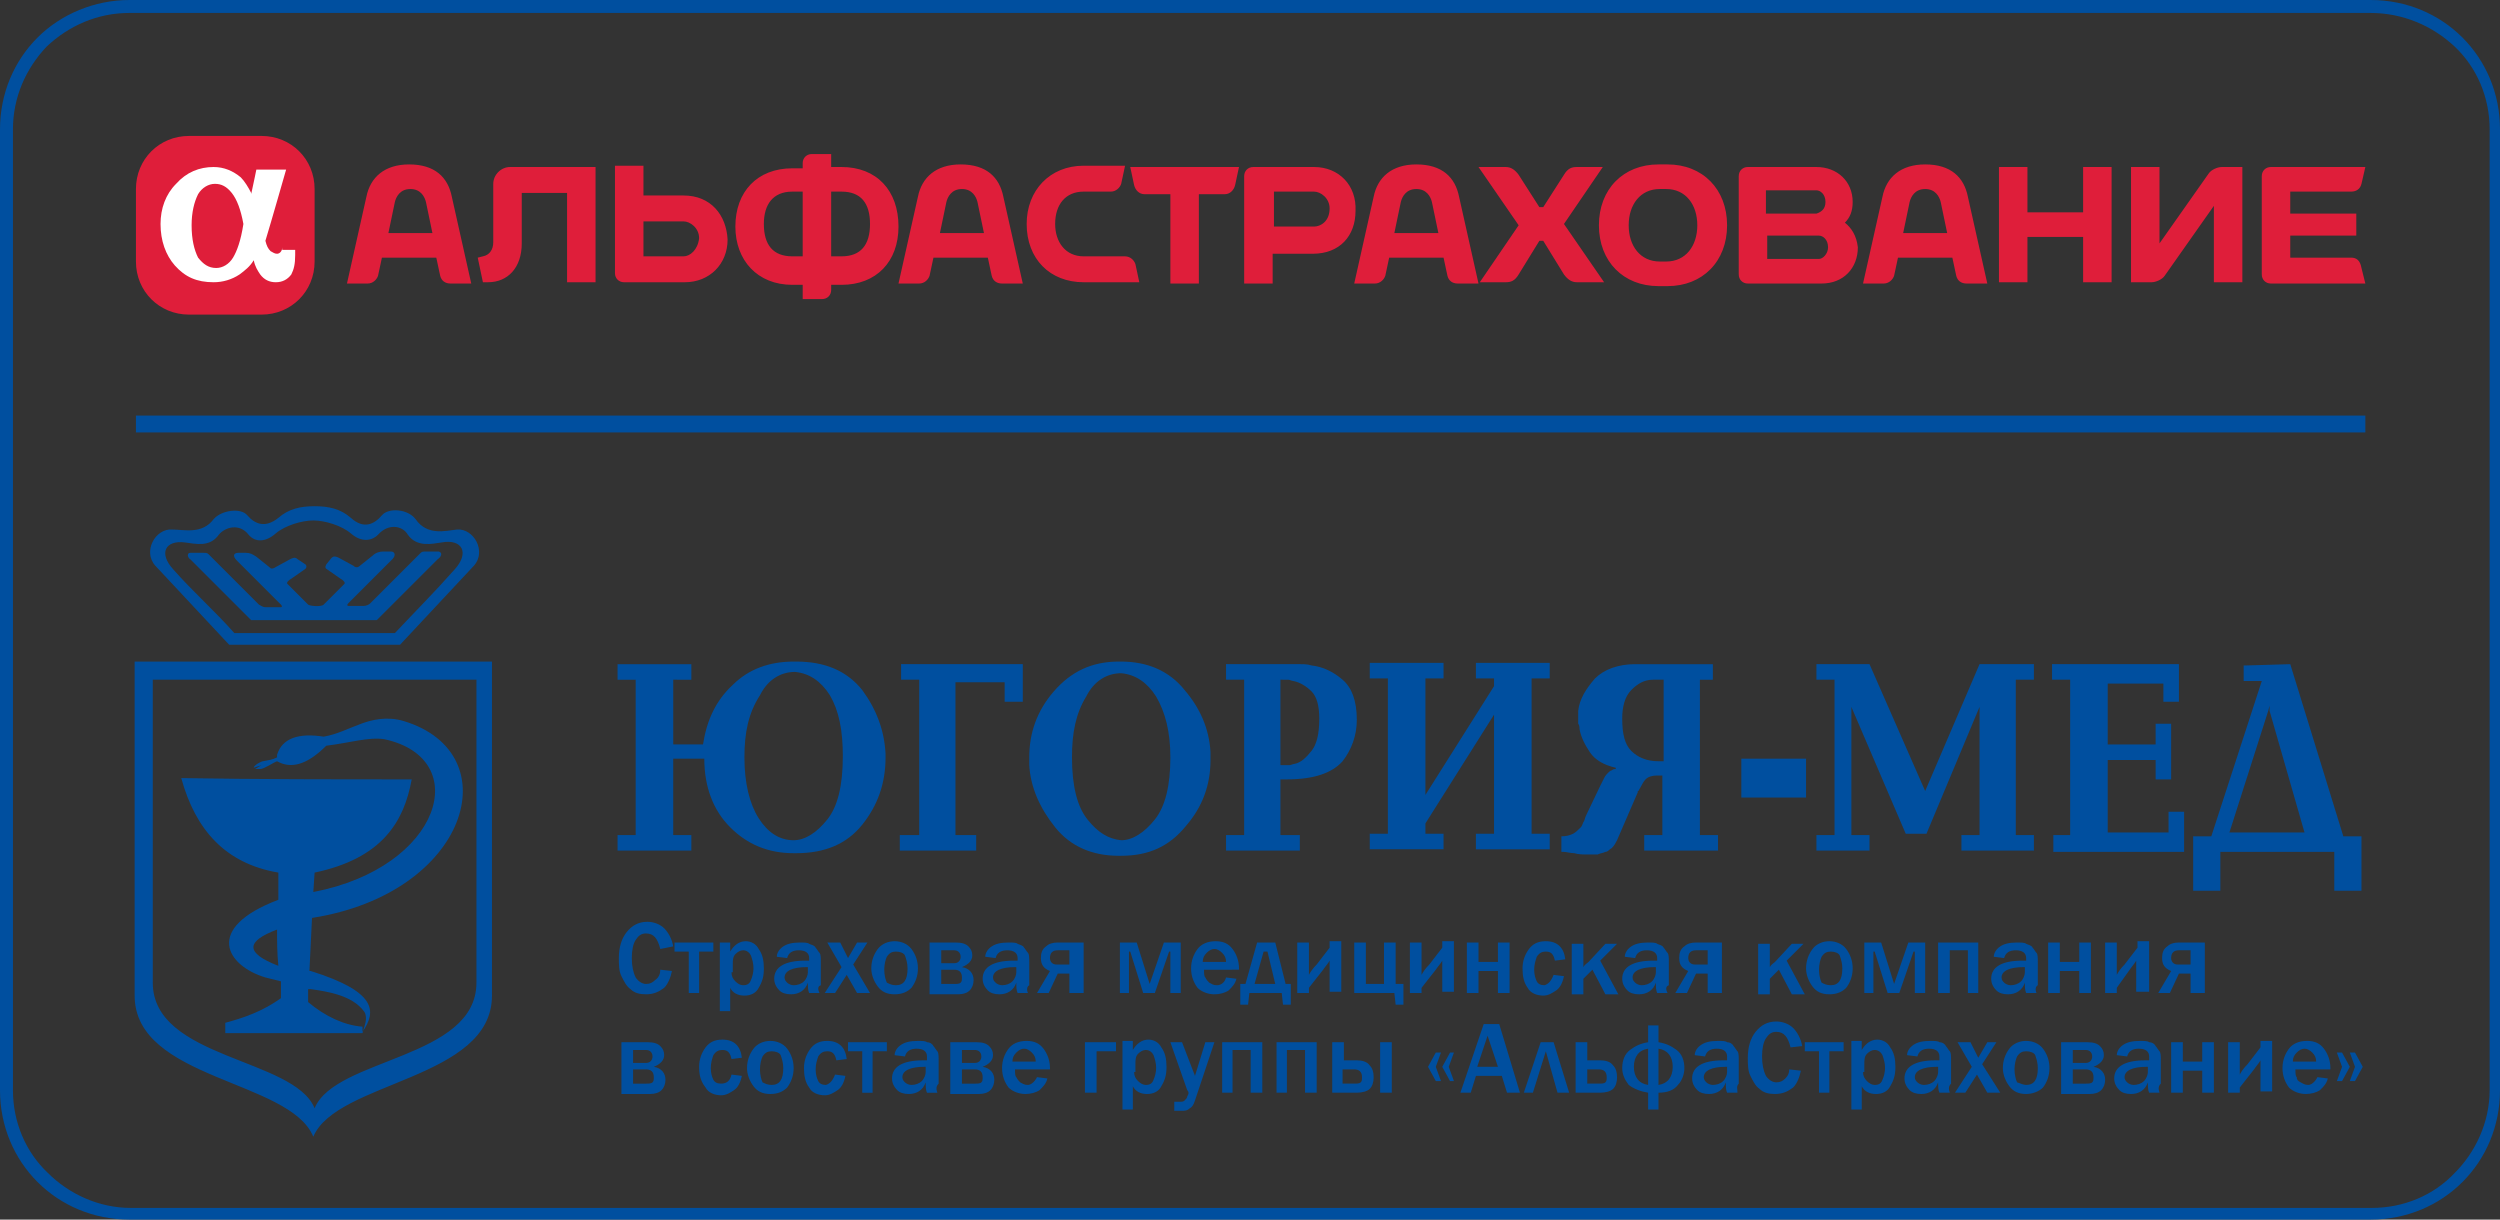 <svg xmlns="http://www.w3.org/2000/svg" viewBox="0 0 193.1 94.2"><rect x="0" y="0" width="193.1" height="94.2" fill="#333333" stroke="none"/><path fill-rule="evenodd" clip-rule="evenodd" fill="#004F9F" d="M10 0h173.1c2.8 0 5.3 1.1 7.1 2.9 1.8 1.8 2.9 4.3 2.9 7.1v74.2c0 2.8-1.1 5.3-2.9 7.1-1.8 1.8-4.3 2.9-7.1 2.9H10c-2.8 0-5.3-1.1-7.1-2.9C1.1 89.5 0 87 0 84.2V10c0-2.8 1.1-5.3 2.9-7.1C4.7 1.1 7.3 0 10 0zm173.1 1H10C7.5 1 5.3 2 3.6 3.6 2 5.3 1 7.5 1 10v74.2c0 2.5 1 4.8 2.7 6.4 1.6 1.6 3.9 2.7 6.4 2.7h173.1c2.5 0 4.8-1 6.4-2.7 1.6-1.6 2.7-3.9 2.7-6.4V10c0-2.5-1-4.8-2.7-6.4-1.7-1.6-4-2.6-6.5-2.6z"/><path fill-rule="evenodd" clip-rule="evenodd" fill="#DF1E3A" d="M20.2 10.5h-5.6c-2.3 0-4.1 1.8-4.1 4.1v5.6c0 2.3 1.8 4.1 4.1 4.1h5.6c2.3 0 4.1-1.8 4.1-4.1v-5.6c0-2.3-1.8-4.1-4.1-4.1z"/><path fill-rule="evenodd" clip-rule="evenodd" fill="#FFF" d="M18 19.9c-.3.5-.8.8-1.3.8-.6 0-1-.3-1.4-.8-.3-.6-.5-1.4-.5-2.5 0-1 .2-1.8.5-2.4.3-.5.8-.8 1.3-.8s.9.2 1.3.7c.4.5.7 1.3.9 2.4-.2 1.3-.5 2.1-.8 2.6zm3.8-.8c0 .3-.2.5-.4.5s-.3-.1-.5-.2c-.2-.2-.3-.4-.4-.8.4-1.3 1.6-5.5 1.6-5.5h-2.3s-.2 1-.4 1.9v-.1c-.2-.4-.5-.9-.8-1.2-.6-.5-1.3-.8-2.1-.8-1.1 0-2.1.4-2.9 1.3-.8.8-1.2 1.9-1.2 3.1 0 1.3.4 2.4 1.1 3.2.8.9 1.7 1.3 3 1.3.7 0 1.4-.2 2-.6.4-.3.8-.6 1.1-1.1.1.5.3.8.5 1.1.3.4.7.6 1.2.6s.9-.2 1.2-.6c.2-.4.3-.8.3-1.5v-.4h-1v-.2z"/><path fill-rule="evenodd" clip-rule="evenodd" fill="#DF1E3A" d="M30 18l.5-2.4c.1-.4.4-1 1.2-1 .8 0 1.1.6 1.2 1l.5 2.4H30zm4.9-2.8c-.3-1.5-1.3-2.5-3.3-2.5-1.9 0-3 1-3.3 2.5l-1.5 6.7h1.6c.4 0 .7-.3.8-.6l.3-1.4h4.2l.3 1.4c.1.4.4.6.8.6h1.6l-1.5-6.7zM40.3 14.9h3.5v6.9H46v-8.9h-6.6c-.7 0-1.3.6-1.3 1.3v4.5c0 .6-.3 1-.8 1.1l-.4.1.4 1.9h.4c1.5 0 2.6-1.1 2.6-3v-3.9zM65 19.8h-.8v-5h.8c1.5 0 2.2.9 2.2 2.5s-.7 2.5-2.2 2.5zm-3.8 0c-1.5 0-2.2-.9-2.2-2.5 0-1.5.7-2.5 2.2-2.5h.8v5h-.8zm3.8-6.9h-.8v-1h-1.5c-.4 0-.7.3-.7.7v.4h-.8c-2.7 0-4.4 1.8-4.4 4.5 0 2.6 1.7 4.5 4.4 4.5h.8v1.1h1.5c.4 0 .7-.3.7-.7V22h.8c2.7 0 4.4-1.8 4.4-4.5 0-2.8-1.7-4.6-4.4-4.6zM52.8 19.8h-3.1v-2.7h3.1c.5 0 1.2.5 1.2 1.3-.1.9-.7 1.4-1.2 1.4zm0-4.7h-3.1v-2.3h-2.2v8.3c0 .4.3.7.7.7h4.7c1.9 0 3.3-1.4 3.3-3.3-.1-1.9-1.3-3.4-3.4-3.4zM72.6 18l.5-2.4c.1-.4.4-1 1.2-1 .8 0 1.1.6 1.2 1L76 18h-3.4zm4.9-2.8c-.3-1.5-1.3-2.5-3.3-2.5-1.9 0-3 1-3.3 2.5l-1.5 6.7H71c.4 0 .7-.3.8-.6l.3-1.4h4.2l.3 1.4c.1.4.4.6.8.6H79l-1.5-6.7zM140.5 20h-4v-1.8h4c.3 0 .7.3.7.9 0 .5-.4.9-.7.9zm-.2-5.3c.3 0 .7.3.7.9 0 .6-.4.8-.7.9h-3.9v-1.8h3.9zm2.2 2.5c.4-.4.6-.9.6-1.6 0-1.6-1.2-2.7-2.8-2.7H135c-.4 0-.7.3-.7.7v7.6c0 .4.3.7.7.7h5.7c1.7 0 2.8-1.2 2.8-2.8-.1-.9-.5-1.5-1-1.9zM125.8 17.4c0-1.6.9-2.8 2.4-2.8h.5c1.5 0 2.4 1.2 2.4 2.8 0 1.6-.9 2.8-2.4 2.8h-.5c-1.5 0-2.4-1.2-2.4-2.8zm2.3-4.7c-2.7 0-4.6 1.9-4.6 4.7 0 2.8 1.9 4.7 4.6 4.7h.7c2.7 0 4.6-1.9 4.6-4.7 0-2.8-1.9-4.7-4.6-4.7h-.7zM87.3 12.9l.3 1.4c.1.4.4.7.8.7h2v6.9h2.2V15h2c.4 0 .7-.3.8-.7l.3-1.4h-8.4zM160.9 12.9v3.5h-4.3v-3.5h-2.2v8.9h2.2v-3.5h4.3v3.5h2.2v-8.9h-2.2zM107.7 18l.5-2.4c.1-.4.4-1 1.2-1 .8 0 1.1.6 1.2 1l.5 2.4h-3.4zm5-2.8c-.3-1.5-1.3-2.5-3.3-2.5-1.9 0-3 1-3.3 2.5l-1.5 6.7h1.6c.4 0 .7-.3.8-.6l.3-1.4h4.2l.3 1.4c.1.4.4.6.8.6h1.6l-1.5-6.7zM147 18l.5-2.4c.1-.4.4-1 1.2-1 .8 0 1.1.6 1.2 1l.5 2.4H147zm5-2.8c-.3-1.5-1.3-2.5-3.3-2.5-1.9 0-3 1-3.3 2.5l-1.5 6.7h1.6c.4 0 .7-.3.8-.6l.3-1.4h4.2l.3 1.4c.1.4.4.6.8.6h1.6l-1.5-6.7zM88 21.8h-4.3c-2.6 0-4.4-1.8-4.4-4.5 0-2.6 1.8-4.5 4.4-4.5h3.2l-.3 1.4c-.1.3-.4.6-.8.6h-2.1c-1.4 0-2.2 1-2.2 2.5 0 1.4.8 2.5 2.2 2.5h3.2c.4 0 .7.3.8.6l.3 1.4zM101.5 17.5h-3.1v-2.7h3.1c.5 0 1.2.5 1.2 1.3 0 1-.7 1.4-1.2 1.4zm0-4.6h-4.7c-.4 0-.7.3-.7.7v8.3h2.2v-2.3h3.1c2.1 0 3.3-1.4 3.3-3.3.1-2-1.3-3.4-3.2-3.4zM181.6 19.9h-4.7v-1.7h5.1v-1.7h-5.1v-1.7h4.7c.4 0 .7-.2.8-.6l.3-1.3h-7.3c-.4 0-.7.3-.7.7v7.6c0 .4.3.7.7.7h7.3l-.3-1.2c-.1-.6-.4-.8-.8-.8zM164.6 21.8v-8.9h2.2v5.9l3.8-5.4c.2-.3.7-.5 1-.5h1.6v8.9H171v-5.9l-3.8 5.4c-.2.3-.7.5-1 .5h-1.6z"/><path fill-rule="evenodd" clip-rule="evenodd" fill="#DF1E3A" d="M120.8 17.3l3-4.4h-2c-.4 0-.7.1-1 .6l-1.6 2.5h-.3l-1.6-2.5c-.3-.4-.6-.6-1-.6h-2.1l3.1 4.5-3 4.4h2c.4 0 .7-.1 1-.6l1.6-2.6h.3l1.6 2.6c.3.4.6.6 1 .6h2.1l-3.1-4.5z"/><path fill="#004F9F" d="M175.2 54.9l-3 9.4h5.8l-2.7-9.4v-.4l-.1.4zm1.7-3.6l4.1 13.3h1.4v4.2h-2.1v-3h-8.8v3h-2.1v-4.2h1.4l3.9-12h-1.4v-1.2h.2l3.4-.1zm-18.4 13.2h1.4v-12h-1.4v-1.2H168.3v2.9h-1.2v-1.4h-4.3v4.7h3.7v-1.6h1.2v4.3h-1.2v-1.5h-3.7v5.6h4.7v-1.6h1.2v3.1h-10.1v-1.3h-.1zm-9.8-3.4l4.2-9.8h4.2v1.2h-1.4v12h1.4v1.2H151.5v-1.2h1.4v-9.9l-4.1 9.8H147.2l-4.2-9.8v9.9h1.4v1.2h-4.1v-1.2h1.4v-12h-1.4v-1.2h4.1l4.3 9.8zm-14.2-2.5h5v3h-5v-3zm-6-6.1h-.8c-.7 0-1.2.3-1.7.8s-.7 1.3-.7 2.2c0 1.2.2 2 .7 2.5.5.5 1.2.8 2.1.8h.4v-6.3zm2.8 0v12h1.4v1.2H127v-1.2h1.4v-4.6h-.1H128c-.4 0-.7.1-.9.3-.2.2-.3.5-.5.8 0 0 0 .1-.1.1v.1l-1.6 3.7c-.1.2-.2.4-.4.6-.2.1-.3.3-.5.3-.2.1-.4.1-.6.2H122.8h-.2c-.3 0-.7 0-1-.1-.3 0-.6-.1-.8-.1h-.1-.1v-1.2c.4 0 .7-.1.9-.2.2-.1.4-.3.6-.5.1-.1.1-.2.2-.4.1-.1.1-.3.2-.5l1.1-2.3.3-.6c.1-.2.2-.3.3-.4.1-.1.2-.2.3-.2.1-.1.2-.1.3-.1v-.1c-.9-.2-1.6-.6-2-1.2-.4-.6-.7-1.2-.8-1.8 0-.1 0-.3-.1-.4v-.4-.3-.3c.1-.9.6-1.7 1.3-2.5.7-.7 1.8-1.1 3.1-1.1h6v1.2h-1zm-21.2 8.9l5.3-8.4v-.6H114v-1.2h5.7v1.2h-1.4v12h1.4v1.2H114v-1.2h1.4v-9.2l-5.3 8.4v.8h1.4v1.2h-5.7v-1.2h1.4v-12h-1.4v-1.2h5.7v1.2h-1.4v9zm-11.2-8.9v6.6H99.6c.1 0 .3-.1.4-.1.5-.1.9-.5 1.3-1s.6-1.3.6-2.5c0-1-.2-1.7-.6-2.1-.4-.4-.9-.7-1.4-.8-.1 0-.3-.1-.4-.1H99h-.1zm0 7.7v4.3h1.5v1.2h-5.7v-1.2h1.4v-12h-1.4v-1.2h5.7c.3 0 .6 0 .9.1.9.1 1.7.5 2.4 1.1.7.6 1.1 1.6 1.1 3.1 0 1.2-.4 2.3-1.1 3.2-.8.9-2.2 1.4-4.3 1.4h-.5zm-16.1-1.7c0 2.2.4 3.8 1.2 4.8.8 1 1.6 1.5 2.6 1.6.9 0 1.8-.6 2.6-1.6s1.2-2.6 1.2-4.8c0-2-.4-3.5-1.1-4.7-.7-1.1-1.6-1.7-2.7-1.8-1.1 0-2.1.6-2.7 1.8-.8 1.3-1.1 2.8-1.1 4.7zm-3.3 0c0-1.9.6-3.6 1.9-5.1 1.3-1.5 2.9-2.3 5-2.3h.2c2 0 3.7.7 4.9 2.2 1.2 1.4 1.9 3 2 4.8v.6c0 1.9-.6 3.6-1.9 5.1-1.3 1.6-2.9 2.3-5 2.3h-.2c-2 0-3.7-.7-4.9-2.2-1.2-1.5-1.9-3.1-2-4.8V58.5zm-10 6H71v-12h-1.4v-1.2H79v2.9h-1.4v-1.5h-3.8v11.8h1.6v1.2h-5.9v-1.2zm-12-6c0 2 .4 3.6 1.1 4.7.7 1.1 1.6 1.7 2.7 1.7.9 0 1.8-.6 2.6-1.6s1.2-2.6 1.2-4.9c0-2-.3-3.5-1-4.7-.7-1.1-1.6-1.7-2.7-1.8-1.1 0-2.1.6-2.7 1.8-.9 1.4-1.2 2.9-1.2 4.8zm-5.5-6v5h2.3c.3-1.9 1-3.4 2.3-4.6 1.2-1.2 2.8-1.8 4.7-1.8h.2c2.2 0 3.9.7 5.1 2.2 1.1 1.5 1.7 3.1 1.8 4.9V58.5c0 2-.6 3.7-1.8 5.2-1.2 1.5-2.9 2.2-5.1 2.2h-.2c-2 0-3.6-.7-4.9-2-1.3-1.3-2-3.1-2-5.3H52v5.9h1.4v1.2h-5.7v-1.2h1.4v-12h-1.4v-1.2h5.7v1.2H52zM51 74.9l.9.1c-.1.5-.3 1-.6 1.3-.4.3-.8.5-1.4.5-.5 0-.9-.1-1.2-.4-.3-.2-.5-.6-.7-1-.2-.4-.2-.9-.2-1.4 0-.8.2-1.5.6-2 .4-.5.9-.8 1.6-.8.5 0 1 .2 1.3.5.3.3.6.8.7 1.4l-1 .2c-.2-.8-.5-1.2-1.1-1.2-.4 0-.6.2-.8.5-.2.3-.3.8-.3 1.4 0 .6.1 1.1.3 1.5.2.3.5.5.8.5.3 0 .5-.1.7-.3.3-.2.4-.5.4-.8zm2.2 1.8v-3.2h-1.1v-.7h3v.7H54v3.2h-.8zm3.3 1.4h-.9v-5.3h.8v.7c.3-.5.7-.8 1.2-.8.4 0 .8.2 1 .6.3.4.4.9.4 1.5s-.1 1-.4 1.5c-.2.4-.6.6-1.1.6-.5 0-.9-.2-1.1-.6v1.8h.1zm0-3c0 .3.1.5.3.7.2.2.4.3.6.3.3 0 .5-.1.6-.4.1-.2.2-.6.2-.9 0-.4-.1-.7-.2-1-.1-.2-.3-.4-.6-.4-.2 0-.4.1-.6.3-.2.2-.2.5-.2.8v.6h-.1zm6.8 1.6h-.8c-.1-.2-.1-.5-.1-.8-.2.6-.7.9-1.3.9-.4 0-.7-.1-.9-.3-.2-.2-.4-.5-.4-.9 0-.9.8-1.4 2.4-1.4h.3V74c0-.4-.3-.6-.8-.6s-.8.2-.9.6l-.8-.1c0-.3.2-.6.5-.8.3-.2.7-.3 1.3-.3.3 0 .6 0 .7.1.2.1.4.1.5.3.1.1.2.3.3.4.1.1.1.4.1.7v1.8c-.3.1-.2.4-.1.6zm-1-2c-1.1 0-1.7.3-1.7.8 0 .2.1.3.2.4.1.1.3.2.5.2.3 0 .6-.1.8-.3.2-.2.3-.5.3-.7v-.4h-.1zm4.9 2h-1l-.8-1.4-.9 1.4h-.8l1.3-2-1.1-1.9h1l.6 1.2.7-1.2h.8l-1.1 1.7 1.3 2.2zm1.9.1c-.6 0-1-.2-1.3-.6-.3-.4-.5-.9-.5-1.4 0-.6.2-1.1.5-1.5.3-.4.8-.6 1.3-.6s1 .2 1.3.6c.3.4.5.9.5 1.5s-.2 1.1-.5 1.5c-.3.3-.7.5-1.3.5zm.1-.7c.6 0 .9-.4.9-1.3 0-.4-.1-.7-.2-1-.1-.2-.4-.3-.7-.3-.3 0-.5.1-.7.4-.1.2-.2.6-.2 1s.1.8.2 1c.2.1.4.2.7.2zm2.6.6v-3.9h2c.5 0 .8.1 1 .3.2.2.3.4.3.7 0 .4-.3.7-.8.9.6.1.9.5.9 1 0 .3-.1.6-.3.8-.2.2-.5.3-.9.3h-2.2v-.1zm.9-2.3h1c.3 0 .5-.2.5-.5s-.2-.5-.5-.5h-1v1zm0 1.6h1c.2 0 .4 0 .5-.1.1-.1.1-.2.1-.4 0-.4-.2-.6-.6-.6h-1V76zm6.7.7h-.8c-.1-.2-.1-.5-.1-.8-.2.6-.7.9-1.3.9-.4 0-.7-.1-.9-.3-.2-.2-.4-.5-.4-.9 0-.9.8-1.4 2.4-1.4h.3V74c0-.4-.3-.6-.8-.6s-.8.2-.9.6l-.8-.1c0-.3.2-.6.5-.8.3-.2.7-.3 1.3-.3.3 0 .6 0 .7.1.2.1.4.1.5.3.1.1.2.3.3.4.1.1.1.4.1.7v1.8c-.2.1-.2.4-.1.6zm-1-2c-1.1 0-1.7.3-1.7.8 0 .2.1.3.2.4.1.1.3.2.5.2.3 0 .6-.1.8-.3.2-.2.3-.5.3-.7v-.4h-.1zm4.2 2v-1.5h-.9l-.7 1.5h-.9l1-1.7c-.5-.2-.7-.5-.7-1 0-.4.1-.7.4-.9.2-.2.5-.3.9-.3h2v3.9h-1.1zm0-2.2v-1.1h-.9c-.4 0-.6.2-.6.6 0 .3.2.5.5.5h1zm3.9 2.2v-3.9h1.3l1 3.2 1.1-3.2h1.3v3.9h-.8v-3.2h-.1l-1.1 3.2h-.9l-1-3.2h-.1v3.2h-.7zm8.2-1.2l.8.1c-.1.4-.3.6-.6.9-.3.2-.7.3-1.1.3-.5 0-1-.2-1.3-.5-.3-.4-.5-.9-.5-1.5s.2-1.1.5-1.5c.3-.4.8-.6 1.4-.6.6 0 1 .2 1.3.6.3.4.5.9.5 1.5v.1H93c0 .3 0 .5.1.6.1.2.2.3.3.4.2.1.3.2.6.2s.6-.2.7-.6zm0-1.2c0-.3-.1-.5-.3-.7-.2-.2-.4-.3-.6-.3-.2 0-.4.1-.6.3-.2.2-.3.4-.3.7h1.8zm1.5 1.7l.9-3.2h1.4l.8 3.2h.4v1.6h-.6l-.1-.9h-2.5l-.1.9h-.6V76h.4zm.7 0h1.6l-.6-2.5h-.3l-.7 2.5zm4.2.3v.4h-.9v-3.9h.9v2.5c.1-.2.3-.5.6-.8l1-1.3v-.5h.9v3.9h-.9V75v-.8c-.1.2-.3.4-.5.7l-1.1 1.4zm3.5.4v-3.9h.9V76h1.4v-3.2h.9V76h.6v1.6h-.6l-.1-.9h-3.1zm5.2-.4v.4h-.9v-3.9h.9v2.5c.1-.2.3-.5.6-.8l1-1.3v-.5h.9v3.9h-.9V75v-.8c-.1.2-.3.4-.5.7l-1.1 1.4zm3.5.4v-3.9h.9v1.5h1.5v-1.5h.9v3.9h-.9V75h-1.5v1.7h-.9zm6.7-1.4l.8.1c-.1.5-.3.9-.6 1.1-.3.2-.6.4-1 .4-.5 0-1-.2-1.2-.6-.3-.4-.4-.9-.4-1.5s.2-1.1.5-1.5c.3-.4.7-.6 1.3-.6.9 0 1.4.5 1.5 1.4l-.8.1c-.1-.5-.3-.7-.7-.7-.3 0-.5.1-.7.4-.1.3-.2.6-.2 1s.1.7.2.9c.1.2.3.3.6.3.3-.1.5-.3.7-.8zm3.6-1.1l1.4 2.6h-1l-1-1.9-.7.7v1.2h-.9v-3.9h.9v1.8c.1-.2.3-.3.4-.4l1.3-1.4h.9l-1.3 1.3zm5.2 2.5h-.8c-.1-.2-.1-.5-.1-.8-.2.6-.7.9-1.3.9-.4 0-.7-.1-.9-.3-.2-.2-.4-.5-.4-.9 0-.9.8-1.4 2.4-1.4h.3V74c0-.4-.3-.6-.8-.6s-.8.2-.9.6l-.8-.1c0-.3.2-.6.5-.8.3-.2.7-.3 1.3-.3.3 0 .6 0 .7.1.2.1.4.1.5.3.1.1.2.3.3.4.1.1.1.4.1.7v1.8c-.3.1-.2.4-.1.6zm-1-2c-1.1 0-1.7.3-1.7.8 0 .2.1.3.2.4.1.1.3.2.5.2.3 0 .6-.1.8-.3.2-.2.3-.5.3-.7v-.4h-.1zm4.1 2v-1.5h-.9l-.7 1.5h-.9l1-1.7c-.5-.2-.7-.5-.7-1 0-.4.1-.7.4-.9.2-.2.5-.3.9-.3h2v3.9h-1.1zm0-2.2v-1.1h-.9c-.4 0-.6.2-.6.6 0 .3.2.5.5.5h1zm6.1-.3l1.4 2.6h-1l-1-1.9-.7.7v1.2h-.9v-3.9h.9v1.8c.1-.2.3-.3.4-.4l1.3-1.4h.9l-1.3 1.3zm3.3 2.6c-.6 0-1-.2-1.3-.6-.3-.4-.5-.9-.5-1.4 0-.6.2-1.1.5-1.5.3-.4.8-.6 1.3-.6s1 .2 1.3.6c.3.4.5.9.5 1.5s-.2 1.1-.5 1.5c-.3.3-.7.5-1.3.5zm.1-.7c.6 0 .9-.4.9-1.3 0-.4-.1-.7-.2-1-.1-.2-.4-.3-.7-.3-.3 0-.5.1-.7.4-.1.2-.2.6-.2 1s.1.8.2 1c.2.1.4.2.7.2zm2.6.6v-3.9h1.3l1 3.2 1.1-3.2h1.3v3.9h-.8v-3.2h-.1l-1.1 3.2h-.9l-1-3.2h-.1v3.2h-.7zm5.7 0v-3.9h3.1v3.9h-.8v-3.3h-1.4v3.3h-.9zm7.6 0h-.8c-.1-.2-.1-.5-.1-.8-.2.6-.7.9-1.3.9-.4 0-.7-.1-.9-.3-.2-.2-.4-.5-.4-.9 0-.9.8-1.4 2.4-1.4h.3V74c0-.4-.3-.6-.8-.6s-.8.2-.9.6l-.8-.1c0-.3.2-.6.5-.8.3-.2.7-.3 1.3-.3.3 0 .6 0 .7.1.2.1.4.1.5.3.1.1.2.3.3.4.1.1.1.4.1.7v1.8c-.2.1-.2.4-.1.6zm-1-2c-1.1 0-1.7.3-1.7.8 0 .2.1.3.2.4.1.1.3.2.5.2.3 0 .6-.1.8-.3.2-.2.3-.5.3-.7v-.4h-.1zm1.9 2v-3.9h.9v1.5h1.5v-1.5h.9v3.9h-.9V75h-1.5v1.7h-.9zm5.3-.4v.4h-.9v-3.9h.9v2.5c.1-.2.3-.5.6-.8l1-1.3v-.5h.9v3.9h-1V75v-.8c-.1.2-.3.4-.5.7l-1 1.4zm5.7.4v-1.5h-.9l-.7 1.5h-.9l1-1.7c-.5-.2-.7-.5-.7-1 0-.4.1-.7.4-.9.2-.2.5-.3.9-.3h2v3.9h-1.1zm0-2.2v-1.1h-.9c-.4 0-.6.2-.6.6 0 .3.2.5.5.5h1zM48 84.4v-3.9h2c.5 0 .8.1 1 .3.2.2.3.4.3.7 0 .4-.3.7-.8.9.6.1.9.5.9 1 0 .3-.1.6-.3.8-.2.2-.5.3-.9.3H48v-.1zm.9-2.3h1c.3 0 .5-.2.5-.5s-.2-.5-.5-.5h-1v1zm0 1.6h1c.2 0 .4 0 .5-.1.1-.1.1-.2.1-.4 0-.4-.2-.6-.6-.6h-1v1.1zm7.6-.7l.8.1c-.1.5-.3.9-.6 1.1-.3.2-.6.4-1 .4-.5 0-1-.2-1.2-.6-.4-.5-.5-1-.5-1.6 0-.6.2-1.1.5-1.5.3-.4.7-.6 1.3-.6.9 0 1.4.5 1.5 1.4l-.8.1c-.1-.5-.3-.7-.7-.7-.3 0-.5.1-.7.4-.1.3-.2.6-.2 1s.1.7.2.9c.1.2.3.3.6.3.4 0 .7-.2.8-.7zm3 1.5c-.6 0-1-.2-1.3-.6-.3-.4-.5-.9-.5-1.4 0-.6.2-1.1.5-1.5.3-.4.8-.6 1.3-.6s1 .2 1.3.6c.3.4.5.9.5 1.5s-.2 1.1-.5 1.5c-.3.3-.7.5-1.3.5zm.1-.7c.6 0 .9-.4.9-1.3 0-.4-.1-.7-.2-1-.1-.2-.4-.3-.7-.3-.3 0-.5.1-.7.4-.1.2-.2.6-.2 1s.1.8.2 1c.2.1.4.2.7.2zm4.9-.8l.8.1c-.1.5-.3.9-.6 1.1-.3.2-.6.4-1 .4-.5 0-1-.2-1.2-.6-.3-.4-.4-.9-.4-1.5s.2-1.1.5-1.5c.3-.4.7-.6 1.3-.6.9 0 1.4.5 1.5 1.4l-.8.1c-.1-.5-.3-.7-.7-.7-.3 0-.5.1-.7.4-.1.3-.2.6-.2 1s.1.7.2.9c.1.2.3.3.6.3.3-.1.5-.3.7-.8zm2.1 1.4v-3.2h-1.1v-.7h3v.7h-1.1v3.2h-.8zm5.8 0h-.8c-.1-.2-.1-.5-.1-.8-.2.6-.7.9-1.3.9-.4 0-.7-.1-.9-.3-.2-.2-.4-.5-.4-.9 0-.9.8-1.4 2.4-1.4h.3v-.3c0-.4-.3-.6-.8-.6s-.8.2-.9.6l-.8-.1c0-.3.2-.6.5-.8.3-.2.7-.3 1.3-.3.3 0 .6 0 .7.1.2 0 .4.1.5.3.1.1.2.3.3.4.1.1.1.4.1.7v1.8c-.2.2-.2.4-.1.7zm-1-2c-1.1 0-1.7.3-1.7.8 0 .2.1.3.2.4.1.1.3.2.5.2.3 0 .6-.1.8-.3.2-.2.3-.5.3-.7v-.4h-.1zm2 2v-3.9h2c.5 0 .8.1 1 .3.2.2.3.4.3.7 0 .4-.3.7-.8.9.6.1.9.5.9 1 0 .3-.1.6-.3.8-.2.2-.5.3-.9.3h-2.2v-.1zm.9-2.3h1c.3 0 .5-.2.5-.5s-.2-.5-.5-.5h-1v1zm0 1.6h1c.2 0 .4 0 .5-.1.1-.1.1-.2.1-.4 0-.4-.2-.6-.6-.6h-1v1.1zm5.8-.5l.8.1c-.1.4-.3.6-.6.9-.3.2-.7.3-1.1.3-.5 0-1-.2-1.3-.5-.3-.4-.5-.9-.5-1.5s.2-1.1.5-1.5c.3-.4.8-.6 1.4-.6.6 0 1 .2 1.3.6.3.4.5.9.5 1.5v.1h-2.7c0 .3 0 .5.1.6.1.2.2.3.3.4.2.1.3.2.6.2.2 0 .5-.2.7-.6zM80 82c0-.3-.1-.5-.3-.7-.2-.2-.4-.3-.6-.3-.2 0-.4.1-.6.3-.2.2-.3.4-.3.7H80zm3.8 2.4v-3.9h2.4v.7h-1.5v3.2h-.9zm3.8 1.3h-.9v-5.3h.8v.7c.3-.5.7-.8 1.2-.8.4 0 .8.2 1 .6.3.4.4.9.4 1.5s-.1 1-.4 1.5c-.2.4-.6.6-1.1.6-.5 0-.9-.2-1.1-.6v1.8h.1zm0-2.9c0 .3.1.5.3.7.2.2.4.3.6.3.3 0 .5-.1.6-.4.1-.2.2-.6.2-.9 0-.4-.1-.7-.2-1-.1-.2-.3-.4-.6-.4-.2 0-.4.1-.6.3-.2.2-.2.5-.2.8v.6h-.1zm6.2-2.3L92.3 85c-.1.3-.2.5-.4.6-.2.2-.4.2-.7.2h-.5v-.7h.4c.2 0 .3 0 .4-.1.1-.1.2-.2.2-.3.1-.2.1-.2.1-.3 0 0 0-.1-.1-.2l-1.3-3.7h.9l1 2.6.8-2.6h.7zm.6 3.9v-3.9h3.1v3.9h-.9v-3.3h-1.4v3.3h-.8zm4.2 0v-3.9h3.1v3.9h-.9v-3.3h-1.4v3.3h-.8zm4.3 0v-3.9h.9v1.4h1c.4 0 .8.1 1 .4.2.2.3.5.3.9s-.1.7-.3.9c-.2.2-.6.3-1 .3h-1.9zm.8-.7h.9c.2 0 .4 0 .5-.1.1-.1.1-.2.1-.4 0-.4-.2-.6-.6-.6h-.9v1.1zm2.9.7v-3.9h.9v3.9h-.9zm5.7-3.1l-.4 1.1.4 1.1h-.3l-.6-1.1.6-1.1h.3zm-1 0l-.4 1.1.4 1.1h-.4l-.6-1.1.6-1.1h.4zm6.1 3.1h-1l-.4-1.3h-2l-.4 1.3h-.8l1.8-5.3h1.2l1.6 5.3zm-1.7-2l-.8-2.4-.8 2.4h1.6zm2 2l1.3-3.9h1l1.2 3.9h-.9l-.9-3.2-1 3.2h-.7zm4 0v-3.9h.9v1.4h1c.4 0 .8.1 1 .4.2.2.3.5.3.9s-.1.7-.3.9c-.2.2-.6.3-1 .3h-1.9zm.9-.7h.9c.2 0 .4 0 .5-.1.1-.1.1-.2.1-.4 0-.4-.2-.6-.6-.6h-.9v1.1zm4.7 2v-1.3c-.6-.1-1.1-.3-1.5-.6-.3-.4-.5-.8-.5-1.3 0-.6.2-1.1.6-1.4.4-.3.8-.5 1.4-.6v-1.3h.8v1.3c.6.1 1 .3 1.4.6.4.3.6.8.6 1.4 0 .5-.2 1-.5 1.3-.3.4-.8.6-1.5.6v1.3h-.8zm0-4.7c-.7.1-1.1.6-1.1 1.4 0 .8.4 1.3 1.1 1.4V81zm.8 2.8c.7-.1 1.1-.6 1.1-1.4 0-.8-.4-1.3-1.1-1.4v2.8zm6.1.6h-.8c-.1-.2-.1-.5-.1-.8-.2.6-.7.9-1.3.9-.4 0-.7-.1-.9-.3-.2-.2-.4-.5-.4-.9 0-.9.8-1.4 2.4-1.4h.3v-.3c0-.4-.3-.6-.8-.6s-.8.2-.9.6l-.8-.1c0-.3.2-.6.5-.8.3-.2.7-.3 1.3-.3.3 0 .6 0 .7.1.2 0 .4.1.5.3.1.1.2.3.3.4.1.1.1.4.1.7v1.8c-.2.2-.1.4-.1.7zm-.9-2c-1.1 0-1.7.3-1.7.8 0 .2.1.3.2.4.1.1.3.2.5.2.3 0 .6-.1.8-.3.2-.2.3-.5.3-.7v-.4h-.1zm4.9.2l.9.1c-.1.5-.3 1-.6 1.3-.4.3-.8.5-1.4.5-.5 0-.9-.1-1.2-.4-.3-.2-.5-.6-.7-1-.2-.4-.2-.9-.2-1.4 0-.8.2-1.5.6-2 .4-.5.9-.8 1.6-.8.5 0 1 .2 1.3.5.3.3.6.8.7 1.4l-.9.1c-.2-.8-.5-1.2-1.1-1.2-.4 0-.6.2-.8.5-.2.3-.3.8-.3 1.4 0 .6.1 1.1.3 1.5.2.3.5.5.8.5.3 0 .5-.1.7-.3.2-.2.3-.4.3-.7zm2.3 1.8v-3.2h-1.1v-.7h3v.7h-1.1v3.2h-.8zm3.4 1.3h-.9v-5.3h.8v.7c.3-.5.7-.8 1.2-.8.4 0 .8.2 1 .6.3.4.4.9.4 1.5s-.1 1-.4 1.5c-.2.4-.6.6-1.1.6-.5 0-.9-.2-1.1-.6v1.8h.1zm0-2.9c0 .3.1.5.3.7.2.2.4.3.6.3.3 0 .5-.1.6-.4.1-.2.2-.6.2-.9 0-.4-.1-.7-.2-1-.1-.2-.3-.4-.6-.4-.2 0-.4.1-.6.3-.2.2-.2.5-.2.8v.6h-.1zm6.7 1.6h-.8c-.1-.2-.1-.5-.1-.8-.2.6-.7.9-1.3.9-.4 0-.7-.1-.9-.3-.2-.2-.4-.5-.4-.9 0-.9.8-1.4 2.4-1.4h.3v-.3c0-.4-.3-.6-.8-.6s-.8.2-.9.6l-.8-.1c0-.3.2-.6.5-.8.3-.2.7-.3 1.3-.3.3 0 .6 0 .7.1.2 0 .4.1.5.3.1.1.2.3.3.4.1.1.1.4.1.7v1.8c-.2.2-.2.4-.1.7zm-1-2c-1.1 0-1.7.3-1.7.8 0 .2.1.3.2.4.1.1.3.2.5.2.3 0 .6-.1.8-.3.2-.2.3-.5.3-.7v-.4h-.1zm4.9 2h-1l-.8-1.4-.9 1.4h-.8l1.3-2-1.1-1.9h1l.6 1.2.7-1.2h.7l-1.1 1.7 1.4 2.2zm2 .1c-.6 0-1-.2-1.3-.6-.3-.4-.5-.9-.5-1.4 0-.6.2-1.1.5-1.5.3-.4.8-.6 1.3-.6s1 .2 1.3.6c.3.4.5.9.5 1.5s-.2 1.1-.5 1.5c-.3.3-.8.5-1.3.5zm0-.7c.6 0 .9-.4.9-1.3 0-.4-.1-.7-.2-1-.1-.2-.4-.3-.7-.3-.3 0-.5.1-.7.4-.1.2-.2.6-.2 1s.1.8.2 1c.3.1.5.2.7.2zm2.7.6v-3.9h2c.5 0 .8.1 1 .3.2.2.3.4.3.7 0 .4-.3.7-.8.9.6.1.9.5.9 1 0 .3-.1.6-.3.8-.2.2-.5.3-.9.3h-2.2v-.1zm.9-2.3h1c.3 0 .5-.2.5-.5s-.2-.5-.5-.5h-1v1zm0 1.6h1c.2 0 .4 0 .5-.1.1-.1.1-.2.1-.4 0-.4-.2-.6-.6-.6h-1v1.1zm6.7.7h-.8c-.1-.2-.1-.5-.1-.8-.2.6-.7.9-1.3.9-.4 0-.7-.1-.9-.3-.2-.2-.4-.5-.4-.9 0-.9.8-1.4 2.4-1.4h.3v-.3c0-.4-.3-.6-.8-.6s-.8.2-.9.6l-.8-.1c0-.3.2-.6.5-.8.3-.2.7-.3 1.3-.3.3 0 .6 0 .7.1.2 0 .4.1.5.3.1.1.2.3.3.4.1.1.1.4.1.7v1.8c-.2.2-.2.4-.1.7zm-1-2c-1.1 0-1.7.3-1.7.8 0 .2.1.3.2.4.1.1.3.2.5.2.3 0 .6-.1.8-.3.2-.2.3-.5.3-.7v-.4h-.1zm1.9 2v-3.9h.9V82h1.5v-1.5h.9v3.9h-.9v-1.7h-1.5v1.7h-.9zm5.3-.4v.4h-.9v-3.9h.9V83c.1-.2.3-.5.6-.8l1-1.3v-.5h.9v3.9h-.9v-1.6-.8c-.1.2-.3.4-.5.7L173 84zM179 83.2l.8.1c-.1.4-.3.6-.6.9-.3.2-.7.3-1.1.3-.5 0-1-.2-1.3-.5-.3-.4-.5-.9-.5-1.5s.2-1.1.5-1.5c.3-.4.8-.6 1.4-.6.6 0 1 .2 1.3.6.3.4.5.9.5 1.5v.1h-2.7c0 .3 0 .5.1.6 0 .2.1.3.3.4.2.1.3.2.6.2.2 0 .5-.2.7-.6zm-.1-1.2c0-.3-.1-.5-.3-.7-.2-.2-.4-.3-.6-.3-.2 0-.4.1-.6.3-.2.2-.3.4-.3.7h1.8zm1.6-.7h.4l.6 1.1-.6 1.1h-.4l.4-1.1-.4-1.1zm1 0h.4l.6 1.1-.6 1.1h-.4l.4-1.1-.4-1.1zM36.8 75.9c0 5.9-10.9 5.8-12.5 9.7-1.6-3.9-12.5-3.8-12.5-9.7V52.5h25v23.4zM10.4 51.1v25.8c0 6.5 12 6.5 13.8 10.9C26 83.5 38 83.4 38 76.9V51.1H10.4z"/><path fill="#004F9F" d="M24 76.4c1.4.2 3.2.5 4.1 1.7.2.2.2.7.1 1l-.2.7v-.5c-1.4-.1-2.9-.8-4.2-1.9v-1h.2zm-2.6-4.6c0 .9 0 1.8.1 2.8-2.6-1-2.5-1.9-.1-2.8zm9.8-16.1c-1.3-.4-2.5-.1-3.3.2-1.1.4-1.8.8-2.9 1-1.9-.3-3.2.1-3.6 1.4v.2c-.4.2-.6.2-1.1.3-.1 0-.7.3-.7.5l.6-.2-.5.3h.4c.3 0 1-.5 1.3-.6l.2.1c1.1.5 2.3 0 3.6-1.3 1.7-.2 3.3-.7 4.5-.5 6.9 1.5 4.4 9.9-5.5 11.8l.1-1.5c5.2-1.1 6.9-3.9 7.5-7.2-5.9 0-11.9 0-17.8-.1 1.1 4 3.4 6.6 7.5 7.3v2.1c-5.8 2.2-4 5.1-1 6l1.2.3v1.3c-1.4 1-2.8 1.5-4.3 1.9v.8H28v-.1c1.1-1.6 1.1-3.1-4-4.7h-.1l.2-4.1c12.1-1.9 15.3-12.7 7.1-15.2zM35.1 44c-1.5 1.7-3 3.2-4.6 4.9H18.1c-1.5-1.7-3.2-3.2-4.7-4.9-1.2-1.3-.6-2.3.9-2.1.8.1 1.9.4 2.6-.6.5-.6 1.6-.9 2.3 0 .5.6 1.3.6 2.1-.1.7-.6 2-1 2.9-1 .9 0 2.2.4 2.9 1 .8.7 1.6.6 2.1.1.8-.9 1.9-.7 2.3 0 .7 1 1.9.7 2.6.6 1.6-.3 2.2.8 1 2.1zm.2-3.1c-.9.1-2.3.5-3.2-.8-.6-.8-2.1-.9-2.6-.3-.6.7-1.4 1.1-2.4.2-.8-.7-1.7-.9-2.8-.9-1.1 0-2 .2-2.8.9-1 .8-1.8.5-2.4-.2-.5-.6-2-.4-2.6.3-.9 1.2-2.3.8-3.2.8-1.3-.1-2.3 1.7-1.3 2.8l5.7 6.1h13.2l5.7-6.1c1-1.1 0-2.9-1.3-2.8zm-1.4 1.7h-1c-.2 0-.3 0-.4.1l-3.9 3.9c-.1.1-.3.2-.5.2h-1.2c-.1 0-.1-.1 0-.2l3.4-3.4c.3-.3.2-.6-.1-.6h-.6c-.3 0-.6.1-.8.3l-1 .8c-.1.1-.3.2-.5 0l-1.1-.6c-.2-.1-.4-.2-.6 0l-.4.5c-.1.2-.1.3.1.4l1 .7c.2.1.4.3.3.4L25 46.7c-.2.2-1.1.1-1.2 0l-1.6-1.6c-.1-.1.1-.3.3-.4l1-.7c.2-.1.2-.3.1-.4l-.6-.4c-.2-.2-.4-.1-.6 0l-1.1.6c-.3.2-.4.1-.5 0l-1-.8c-.3-.2-.5-.3-.8-.3h-.6c-.3 0-.5.2-.1.6l3.4 3.4c.1.1.1.2 0 .2h-1.2c-.2 0-.3-.1-.5-.2l-3.9-3.9c-.1-.1-.2-.1-.4-.1h-1c-.3 0-.2.4 0 .5l4.7 4.7h9.7l4.7-4.7c.3-.2.4-.5.1-.6z"/><path fill-rule="evenodd" clip-rule="evenodd" fill="#004F9F" d="M10.5 32.1h172.2v1.3H10.5v-1.3z"/></svg>
